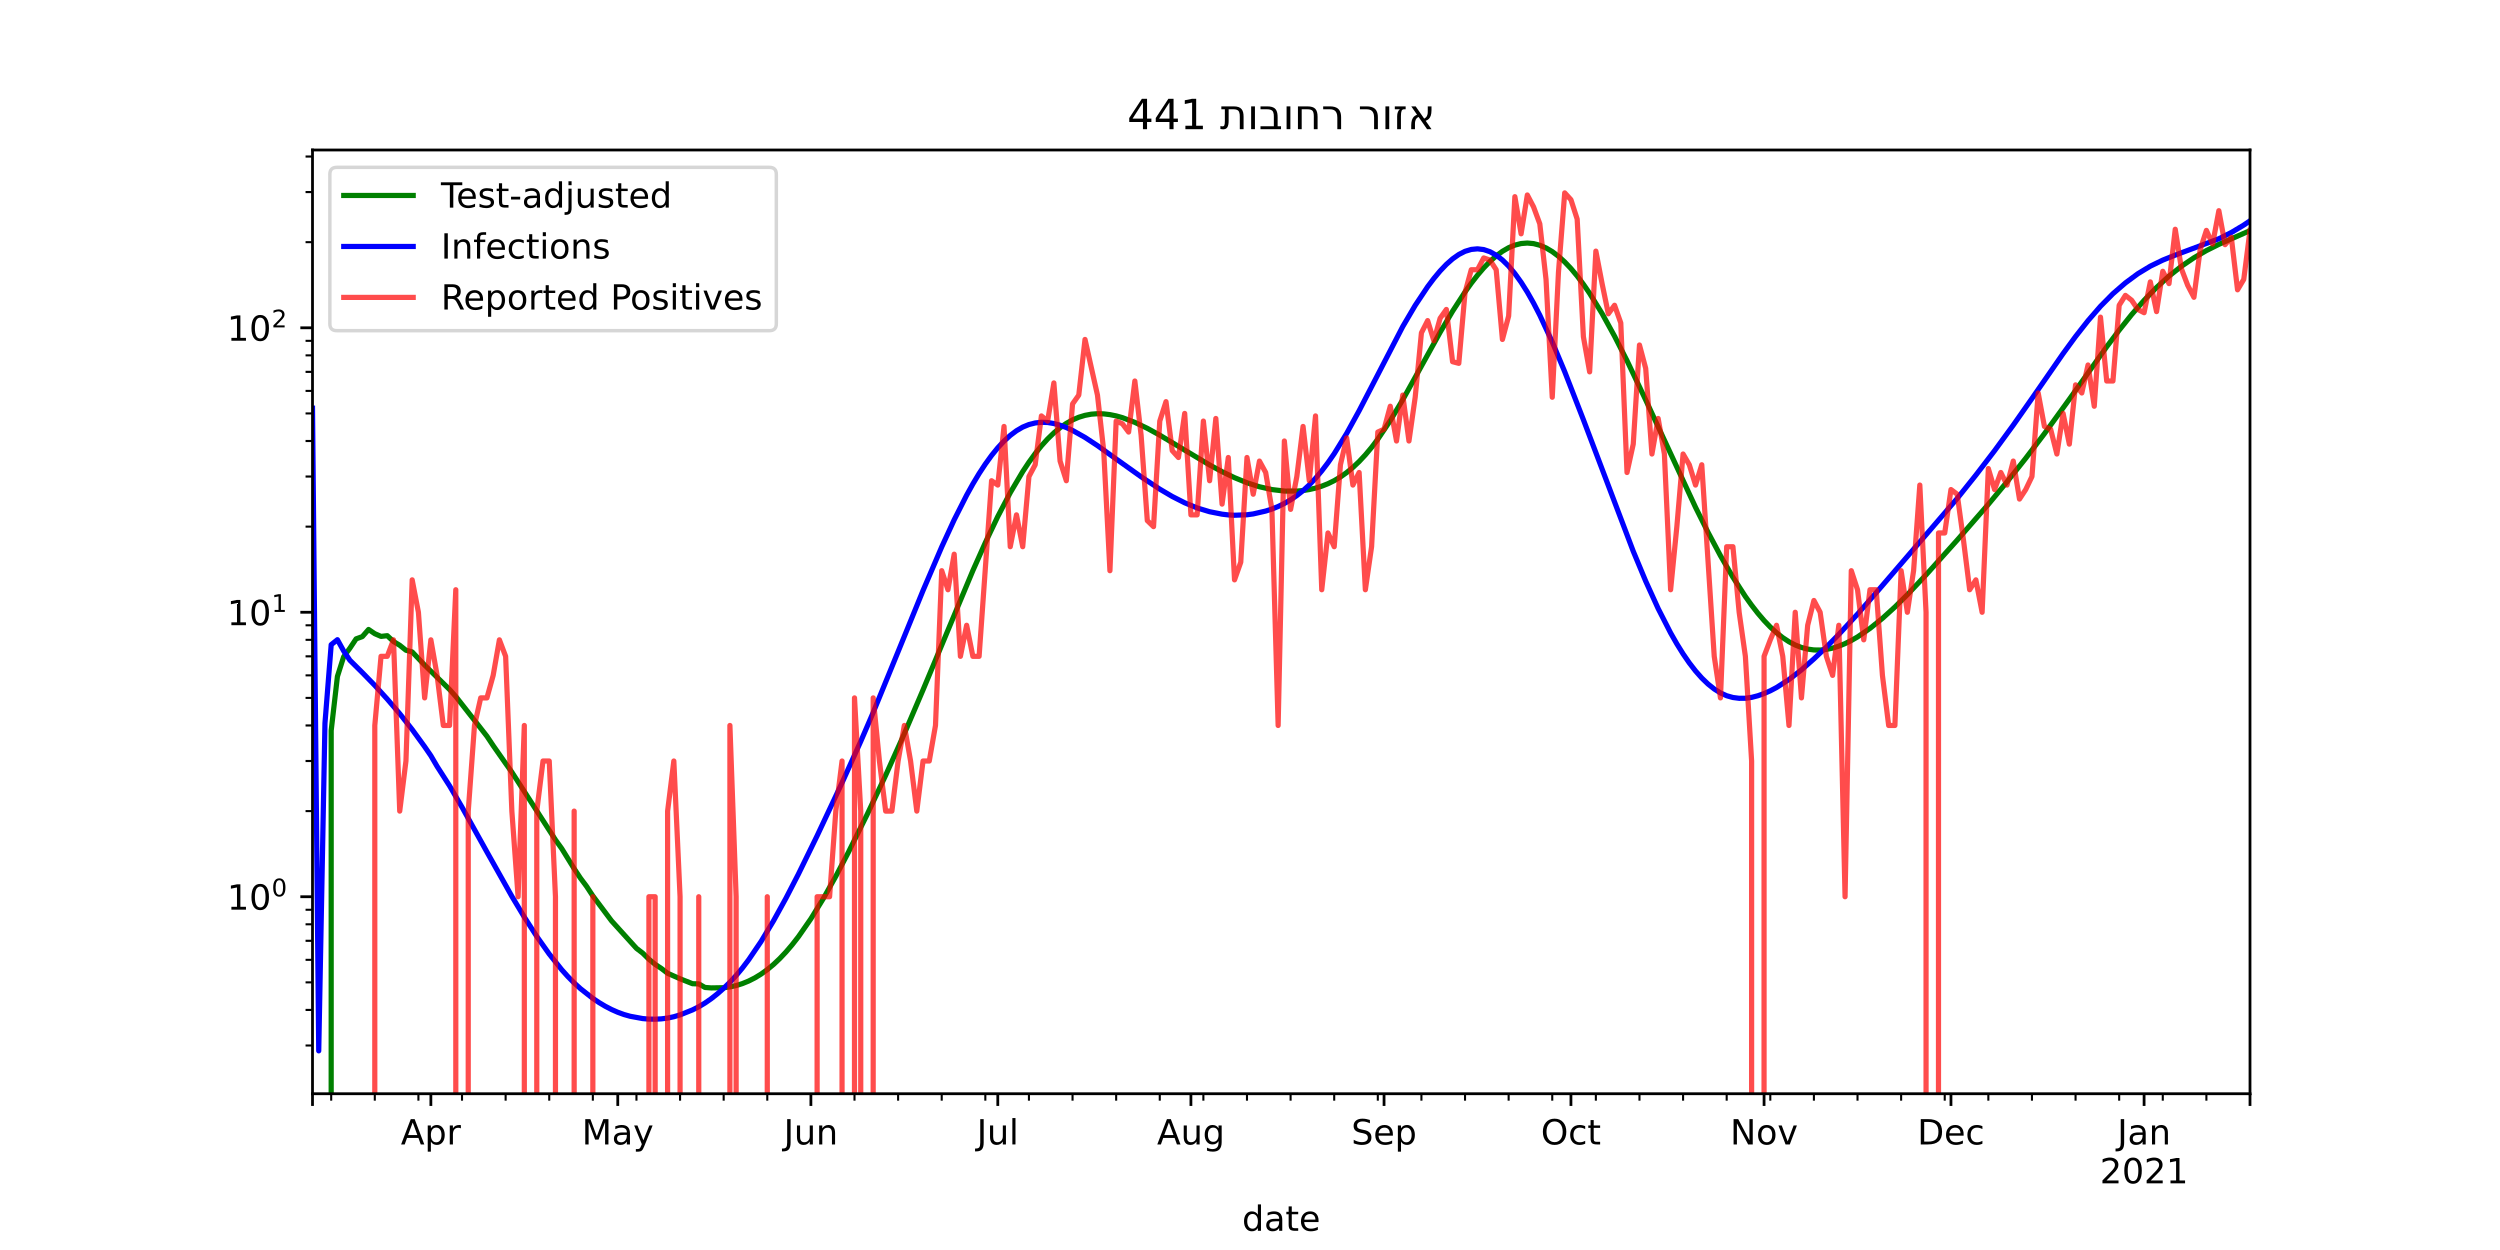 <?xml version="1.0" encoding="utf-8" standalone="no"?>
<!DOCTYPE svg PUBLIC "-//W3C//DTD SVG 1.1//EN"
  "http://www.w3.org/Graphics/SVG/1.1/DTD/svg11.dtd">
<!-- Created with matplotlib (https://matplotlib.org/) -->
<svg height="360pt" version="1.1" viewBox="0 0 720 360" width="720pt" xmlns="http://www.w3.org/2000/svg" xmlns:xlink="http://www.w3.org/1999/xlink">
 <defs>
  <style type="text/css">*{stroke-linecap:butt;stroke-linejoin:round;}</style>
 </defs>
 <g id="figure_1">
  <g id="patch_1">
   <path d="M 0 360 
L 720 360 
L 720 0 
L 0 0 
z
" style="fill:#ffffff;"/>
  </g>
  <g id="axes_1">
   <g id="patch_2">
    <path d="M 90 315 
L 648 315 
L 648 43.2 
L 90 43.2 
z
" style="fill:#ffffff;"/>
   </g>
   <g id="matplotlib.axis_1">
    <g id="xtick_1">
     <g id="line2d_1">
      <defs>
       <path d="M 0 0 
L 0 3.5 
" id="mbf4f8d86c7" style="stroke:#000000;stroke-width:0.8;"/>
      </defs>
      <g>
       <use style="stroke:#000000;stroke-width:0.8;" x="90" xlink:href="#mbf4f8d86c7" y="315"/>
      </g>
     </g>
    </g>
    <g id="xtick_2">
     <g id="line2d_2">
      <g>
       <use style="stroke:#000000;stroke-width:0.8;" x="124.09" xlink:href="#mbf4f8d86c7" y="315"/>
      </g>
     </g>
     <g id="text_1">
      <!-- Apr -->
      <g transform="translate(115.44 329.598)scale(0.1 -0.1)">
       <defs>
        <path d="M 34.188 63.188 
L 20.797 26.906 
L 47.609 26.906 
z
M 28.609 72.906 
L 39.797 72.906 
L 67.578 0 
L 57.328 0 
L 50.688 18.703 
L 17.828 18.703 
L 11.188 0 
L 0.781 0 
z
" id="DejaVuSans-65"/>
        <path d="M 18.109 8.203 
L 18.109 -20.797 
L 9.078 -20.797 
L 9.078 54.688 
L 18.109 54.688 
L 18.109 46.391 
Q 20.953 51.266 25.266 53.625 
Q 29.594 56 35.594 56 
Q 45.562 56 51.781 48.094 
Q 58.016 40.188 58.016 27.297 
Q 58.016 14.406 51.781 6.484 
Q 45.562 -1.422 35.594 -1.422 
Q 29.594 -1.422 25.266 0.953 
Q 20.953 3.328 18.109 8.203 
z
M 48.688 27.297 
Q 48.688 37.203 44.609 42.844 
Q 40.531 48.484 33.406 48.484 
Q 26.266 48.484 22.188 42.844 
Q 18.109 37.203 18.109 27.297 
Q 18.109 17.391 22.188 11.75 
Q 26.266 6.109 33.406 6.109 
Q 40.531 6.109 44.609 11.75 
Q 48.688 17.391 48.688 27.297 
z
" id="DejaVuSans-112"/>
        <path d="M 41.109 46.297 
Q 39.594 47.172 37.812 47.578 
Q 36.031 48 33.891 48 
Q 26.266 48 22.188 43.047 
Q 18.109 38.094 18.109 28.812 
L 18.109 0 
L 9.078 0 
L 9.078 54.688 
L 18.109 54.688 
L 18.109 46.188 
Q 20.953 51.172 25.484 53.578 
Q 30.031 56 36.531 56 
Q 37.453 56 38.578 55.875 
Q 39.703 55.766 41.062 55.516 
z
" id="DejaVuSans-114"/>
       </defs>
       <use xlink:href="#DejaVuSans-65"/>
       <use x="68.408" xlink:href="#DejaVuSans-112"/>
       <use x="131.885" xlink:href="#DejaVuSans-114"/>
      </g>
     </g>
    </g>
    <g id="xtick_3">
     <g id="line2d_3">
      <g>
       <use style="stroke:#000000;stroke-width:0.8;" x="177.916" xlink:href="#mbf4f8d86c7" y="315"/>
      </g>
     </g>
     <g id="text_2">
      <!-- May -->
      <g transform="translate(167.579 329.598)scale(0.1 -0.1)">
       <defs>
        <path d="M 9.812 72.906 
L 24.516 72.906 
L 43.109 23.297 
L 61.812 72.906 
L 76.516 72.906 
L 76.516 0 
L 66.891 0 
L 66.891 64.016 
L 48.094 14.016 
L 38.188 14.016 
L 19.391 64.016 
L 19.391 0 
L 9.812 0 
z
" id="DejaVuSans-77"/>
        <path d="M 34.281 27.484 
Q 23.391 27.484 19.188 25 
Q 14.984 22.516 14.984 16.5 
Q 14.984 11.719 18.141 8.906 
Q 21.297 6.109 26.703 6.109 
Q 34.188 6.109 38.703 11.406 
Q 43.219 16.703 43.219 25.484 
L 43.219 27.484 
z
M 52.203 31.203 
L 52.203 0 
L 43.219 0 
L 43.219 8.297 
Q 40.141 3.328 35.547 0.953 
Q 30.953 -1.422 24.312 -1.422 
Q 15.922 -1.422 10.953 3.297 
Q 6 8.016 6 15.922 
Q 6 25.141 12.172 29.828 
Q 18.359 34.516 30.609 34.516 
L 43.219 34.516 
L 43.219 35.406 
Q 43.219 41.609 39.141 45 
Q 35.062 48.391 27.688 48.391 
Q 23 48.391 18.547 47.266 
Q 14.109 46.141 10.016 43.891 
L 10.016 52.203 
Q 14.938 54.109 19.578 55.047 
Q 24.219 56 28.609 56 
Q 40.484 56 46.344 49.844 
Q 52.203 43.703 52.203 31.203 
z
" id="DejaVuSans-97"/>
        <path d="M 32.172 -5.078 
Q 28.375 -14.844 24.75 -17.812 
Q 21.141 -20.797 15.094 -20.797 
L 7.906 -20.797 
L 7.906 -13.281 
L 13.188 -13.281 
Q 16.891 -13.281 18.938 -11.516 
Q 21 -9.766 23.484 -3.219 
L 25.094 0.875 
L 2.984 54.688 
L 12.5 54.688 
L 29.594 11.922 
L 46.688 54.688 
L 56.203 54.688 
z
" id="DejaVuSans-121"/>
       </defs>
       <use xlink:href="#DejaVuSans-77"/>
       <use x="86.279" xlink:href="#DejaVuSans-97"/>
       <use x="147.559" xlink:href="#DejaVuSans-121"/>
      </g>
     </g>
    </g>
    <g id="xtick_4">
     <g id="line2d_4">
      <g>
       <use style="stroke:#000000;stroke-width:0.8;" x="233.537" xlink:href="#mbf4f8d86c7" y="315"/>
      </g>
     </g>
     <g id="text_3">
      <!-- Jun -->
      <g transform="translate(225.724 329.598)scale(0.1 -0.1)">
       <defs>
        <path d="M 9.812 72.906 
L 19.672 72.906 
L 19.672 5.078 
Q 19.672 -8.109 14.672 -14.062 
Q 9.672 -20.016 -1.422 -20.016 
L -5.172 -20.016 
L -5.172 -11.719 
L -2.094 -11.719 
Q 4.438 -11.719 7.125 -8.047 
Q 9.812 -4.391 9.812 5.078 
z
" id="DejaVuSans-74"/>
        <path d="M 8.5 21.578 
L 8.5 54.688 
L 17.484 54.688 
L 17.484 21.922 
Q 17.484 14.156 20.5 10.266 
Q 23.531 6.391 29.594 6.391 
Q 36.859 6.391 41.078 11.031 
Q 45.312 15.672 45.312 23.688 
L 45.312 54.688 
L 54.297 54.688 
L 54.297 0 
L 45.312 0 
L 45.312 8.406 
Q 42.047 3.422 37.719 1 
Q 33.406 -1.422 27.688 -1.422 
Q 18.266 -1.422 13.375 4.438 
Q 8.5 10.297 8.5 21.578 
z
M 31.109 56 
z
" id="DejaVuSans-117"/>
        <path d="M 54.891 33.016 
L 54.891 0 
L 45.906 0 
L 45.906 32.719 
Q 45.906 40.484 42.875 44.328 
Q 39.844 48.188 33.797 48.188 
Q 26.516 48.188 22.312 43.547 
Q 18.109 38.922 18.109 30.906 
L 18.109 0 
L 9.078 0 
L 9.078 54.688 
L 18.109 54.688 
L 18.109 46.188 
Q 21.344 51.125 25.703 53.562 
Q 30.078 56 35.797 56 
Q 45.219 56 50.047 50.172 
Q 54.891 44.344 54.891 33.016 
z
" id="DejaVuSans-110"/>
       </defs>
       <use xlink:href="#DejaVuSans-74"/>
       <use x="29.492" xlink:href="#DejaVuSans-117"/>
       <use x="92.871" xlink:href="#DejaVuSans-110"/>
      </g>
     </g>
    </g>
    <g id="xtick_5">
     <g id="line2d_5">
      <g>
       <use style="stroke:#000000;stroke-width:0.8;" x="287.363" xlink:href="#mbf4f8d86c7" y="315"/>
      </g>
     </g>
     <g id="text_4">
      <!-- Jul -->
      <g transform="translate(281.331 329.598)scale(0.1 -0.1)">
       <defs>
        <path d="M 9.422 75.984 
L 18.406 75.984 
L 18.406 0 
L 9.422 0 
z
" id="DejaVuSans-108"/>
       </defs>
       <use xlink:href="#DejaVuSans-74"/>
       <use x="29.492" xlink:href="#DejaVuSans-117"/>
       <use x="92.871" xlink:href="#DejaVuSans-108"/>
      </g>
     </g>
    </g>
    <g id="xtick_6">
     <g id="line2d_6">
      <g>
       <use style="stroke:#000000;stroke-width:0.8;" x="342.984" xlink:href="#mbf4f8d86c7" y="315"/>
      </g>
     </g>
     <g id="text_5">
      <!-- Aug -->
      <g transform="translate(333.221 329.598)scale(0.1 -0.1)">
       <defs>
        <path d="M 45.406 27.984 
Q 45.406 37.75 41.375 43.109 
Q 37.359 48.484 30.078 48.484 
Q 22.859 48.484 18.828 43.109 
Q 14.797 37.75 14.797 27.984 
Q 14.797 18.266 18.828 12.891 
Q 22.859 7.516 30.078 7.516 
Q 37.359 7.516 41.375 12.891 
Q 45.406 18.266 45.406 27.984 
z
M 54.391 6.781 
Q 54.391 -7.172 48.188 -13.984 
Q 42 -20.797 29.203 -20.797 
Q 24.469 -20.797 20.266 -20.094 
Q 16.062 -19.391 12.109 -17.922 
L 12.109 -9.188 
Q 16.062 -11.328 19.922 -12.344 
Q 23.781 -13.375 27.781 -13.375 
Q 36.625 -13.375 41.016 -8.766 
Q 45.406 -4.156 45.406 5.172 
L 45.406 9.625 
Q 42.625 4.781 38.281 2.391 
Q 33.938 0 27.875 0 
Q 17.828 0 11.672 7.656 
Q 5.516 15.328 5.516 27.984 
Q 5.516 40.672 11.672 48.328 
Q 17.828 56 27.875 56 
Q 33.938 56 38.281 53.609 
Q 42.625 51.219 45.406 46.391 
L 45.406 54.688 
L 54.391 54.688 
z
" id="DejaVuSans-103"/>
       </defs>
       <use xlink:href="#DejaVuSans-65"/>
       <use x="68.408" xlink:href="#DejaVuSans-117"/>
       <use x="131.787" xlink:href="#DejaVuSans-103"/>
      </g>
     </g>
    </g>
    <g id="xtick_7">
     <g id="line2d_7">
      <g>
       <use style="stroke:#000000;stroke-width:0.8;" x="398.605" xlink:href="#mbf4f8d86c7" y="315"/>
      </g>
     </g>
     <g id="text_6">
      <!-- Sep -->
      <g transform="translate(389.18 329.598)scale(0.1 -0.1)">
       <defs>
        <path d="M 53.516 70.516 
L 53.516 60.891 
Q 47.906 63.578 42.922 64.891 
Q 37.938 66.219 33.297 66.219 
Q 25.25 66.219 20.875 63.094 
Q 16.5 59.969 16.5 54.203 
Q 16.5 49.359 19.406 46.891 
Q 22.312 44.438 30.422 42.922 
L 36.375 41.703 
Q 47.406 39.594 52.656 34.297 
Q 57.906 29 57.906 20.125 
Q 57.906 9.516 50.797 4.047 
Q 43.703 -1.422 29.984 -1.422 
Q 24.812 -1.422 18.969 -0.25 
Q 13.141 0.922 6.891 3.219 
L 6.891 13.375 
Q 12.891 10.016 18.656 8.297 
Q 24.422 6.594 29.984 6.594 
Q 38.422 6.594 43.016 9.906 
Q 47.609 13.234 47.609 19.391 
Q 47.609 24.75 44.312 27.781 
Q 41.016 30.812 33.5 32.328 
L 27.484 33.5 
Q 16.453 35.688 11.516 40.375 
Q 6.594 45.062 6.594 53.422 
Q 6.594 63.094 13.406 68.656 
Q 20.219 74.219 32.172 74.219 
Q 37.312 74.219 42.625 73.281 
Q 47.953 72.359 53.516 70.516 
z
" id="DejaVuSans-83"/>
        <path d="M 56.203 29.594 
L 56.203 25.203 
L 14.891 25.203 
Q 15.484 15.922 20.484 11.062 
Q 25.484 6.203 34.422 6.203 
Q 39.594 6.203 44.453 7.469 
Q 49.312 8.734 54.109 11.281 
L 54.109 2.781 
Q 49.266 0.734 44.188 -0.344 
Q 39.109 -1.422 33.891 -1.422 
Q 20.797 -1.422 13.156 6.188 
Q 5.516 13.812 5.516 26.812 
Q 5.516 40.234 12.766 48.109 
Q 20.016 56 32.328 56 
Q 43.359 56 49.781 48.891 
Q 56.203 41.797 56.203 29.594 
z
M 47.219 32.234 
Q 47.125 39.594 43.094 43.984 
Q 39.062 48.391 32.422 48.391 
Q 24.906 48.391 20.391 44.141 
Q 15.875 39.891 15.188 32.172 
z
" id="DejaVuSans-101"/>
       </defs>
       <use xlink:href="#DejaVuSans-83"/>
       <use x="63.477" xlink:href="#DejaVuSans-101"/>
       <use x="125" xlink:href="#DejaVuSans-112"/>
      </g>
     </g>
    </g>
    <g id="xtick_8">
     <g id="line2d_8">
      <g>
       <use style="stroke:#000000;stroke-width:0.8;" x="452.431" xlink:href="#mbf4f8d86c7" y="315"/>
      </g>
     </g>
     <g id="text_7">
      <!-- Oct -->
      <g transform="translate(443.786 329.598)scale(0.1 -0.1)">
       <defs>
        <path d="M 39.406 66.219 
Q 28.656 66.219 22.328 58.203 
Q 16.016 50.203 16.016 36.375 
Q 16.016 22.609 22.328 14.594 
Q 28.656 6.594 39.406 6.594 
Q 50.141 6.594 56.422 14.594 
Q 62.703 22.609 62.703 36.375 
Q 62.703 50.203 56.422 58.203 
Q 50.141 66.219 39.406 66.219 
z
M 39.406 74.219 
Q 54.734 74.219 63.906 63.938 
Q 73.094 53.656 73.094 36.375 
Q 73.094 19.141 63.906 8.859 
Q 54.734 -1.422 39.406 -1.422 
Q 24.031 -1.422 14.812 8.828 
Q 5.609 19.094 5.609 36.375 
Q 5.609 53.656 14.812 63.938 
Q 24.031 74.219 39.406 74.219 
z
" id="DejaVuSans-79"/>
        <path d="M 48.781 52.594 
L 48.781 44.188 
Q 44.969 46.297 41.141 47.344 
Q 37.312 48.391 33.406 48.391 
Q 24.656 48.391 19.812 42.844 
Q 14.984 37.312 14.984 27.297 
Q 14.984 17.281 19.812 11.734 
Q 24.656 6.203 33.406 6.203 
Q 37.312 6.203 41.141 7.25 
Q 44.969 8.297 48.781 10.406 
L 48.781 2.094 
Q 45.016 0.344 40.984 -0.531 
Q 36.969 -1.422 32.422 -1.422 
Q 20.062 -1.422 12.781 6.344 
Q 5.516 14.109 5.516 27.297 
Q 5.516 40.672 12.859 48.328 
Q 20.219 56 33.016 56 
Q 37.156 56 41.109 55.141 
Q 45.062 54.297 48.781 52.594 
z
" id="DejaVuSans-99"/>
        <path d="M 18.312 70.219 
L 18.312 54.688 
L 36.812 54.688 
L 36.812 47.703 
L 18.312 47.703 
L 18.312 18.016 
Q 18.312 11.328 20.141 9.422 
Q 21.969 7.516 27.594 7.516 
L 36.812 7.516 
L 36.812 0 
L 27.594 0 
Q 17.188 0 13.234 3.875 
Q 9.281 7.766 9.281 18.016 
L 9.281 47.703 
L 2.688 47.703 
L 2.688 54.688 
L 9.281 54.688 
L 9.281 70.219 
z
" id="DejaVuSans-116"/>
       </defs>
       <use xlink:href="#DejaVuSans-79"/>
       <use x="78.711" xlink:href="#DejaVuSans-99"/>
       <use x="133.691" xlink:href="#DejaVuSans-116"/>
      </g>
     </g>
    </g>
    <g id="xtick_9">
     <g id="line2d_9">
      <g>
       <use style="stroke:#000000;stroke-width:0.8;" x="508.051" xlink:href="#mbf4f8d86c7" y="315"/>
      </g>
     </g>
     <g id="text_8">
      <!-- Nov -->
      <g transform="translate(498.292 329.598)scale(0.1 -0.1)">
       <defs>
        <path d="M 9.812 72.906 
L 23.094 72.906 
L 55.422 11.922 
L 55.422 72.906 
L 64.984 72.906 
L 64.984 0 
L 51.703 0 
L 19.391 60.984 
L 19.391 0 
L 9.812 0 
z
" id="DejaVuSans-78"/>
        <path d="M 30.609 48.391 
Q 23.391 48.391 19.188 42.75 
Q 14.984 37.109 14.984 27.297 
Q 14.984 17.484 19.156 11.844 
Q 23.344 6.203 30.609 6.203 
Q 37.797 6.203 41.984 11.859 
Q 46.188 17.531 46.188 27.297 
Q 46.188 37.016 41.984 42.703 
Q 37.797 48.391 30.609 48.391 
z
M 30.609 56 
Q 42.328 56 49.016 48.375 
Q 55.719 40.766 55.719 27.297 
Q 55.719 13.875 49.016 6.219 
Q 42.328 -1.422 30.609 -1.422 
Q 18.844 -1.422 12.172 6.219 
Q 5.516 13.875 5.516 27.297 
Q 5.516 40.766 12.172 48.375 
Q 18.844 56 30.609 56 
z
" id="DejaVuSans-111"/>
        <path d="M 2.984 54.688 
L 12.5 54.688 
L 29.594 8.797 
L 46.688 54.688 
L 56.203 54.688 
L 35.688 0 
L 23.484 0 
z
" id="DejaVuSans-118"/>
       </defs>
       <use xlink:href="#DejaVuSans-78"/>
       <use x="74.805" xlink:href="#DejaVuSans-111"/>
       <use x="135.986" xlink:href="#DejaVuSans-118"/>
      </g>
     </g>
    </g>
    <g id="xtick_10">
     <g id="line2d_10">
      <g>
       <use style="stroke:#000000;stroke-width:0.8;" x="561.878" xlink:href="#mbf4f8d86c7" y="315"/>
      </g>
     </g>
     <g id="text_9">
      <!-- Dec -->
      <g transform="translate(552.202 329.598)scale(0.1 -0.1)">
       <defs>
        <path d="M 19.672 64.797 
L 19.672 8.109 
L 31.594 8.109 
Q 46.688 8.109 53.688 14.938 
Q 60.688 21.781 60.688 36.531 
Q 60.688 51.172 53.688 57.984 
Q 46.688 64.797 31.594 64.797 
z
M 9.812 72.906 
L 30.078 72.906 
Q 51.266 72.906 61.172 64.094 
Q 71.094 55.281 71.094 36.531 
Q 71.094 17.672 61.125 8.828 
Q 51.172 0 30.078 0 
L 9.812 0 
z
" id="DejaVuSans-68"/>
       </defs>
       <use xlink:href="#DejaVuSans-68"/>
       <use x="77.002" xlink:href="#DejaVuSans-101"/>
       <use x="138.525" xlink:href="#DejaVuSans-99"/>
      </g>
     </g>
    </g>
    <g id="xtick_11">
     <g id="line2d_11">
      <g>
       <use style="stroke:#000000;stroke-width:0.8;" x="617.498" xlink:href="#mbf4f8d86c7" y="315"/>
      </g>
     </g>
     <g id="text_10">
      <!-- Jan -->
      <g transform="translate(609.791 329.598)scale(0.1 -0.1)">
       <use xlink:href="#DejaVuSans-74"/>
       <use x="29.492" xlink:href="#DejaVuSans-97"/>
       <use x="90.771" xlink:href="#DejaVuSans-110"/>
      </g>
      <!-- 2021 -->
      <g transform="translate(604.773 340.796)scale(0.1 -0.1)">
       <defs>
        <path d="M 19.188 8.297 
L 53.609 8.297 
L 53.609 0 
L 7.328 0 
L 7.328 8.297 
Q 12.938 14.109 22.625 23.891 
Q 32.328 33.688 34.812 36.531 
Q 39.547 41.844 41.422 45.531 
Q 43.312 49.219 43.312 52.781 
Q 43.312 58.594 39.234 62.25 
Q 35.156 65.922 28.609 65.922 
Q 23.969 65.922 18.812 64.312 
Q 13.672 62.703 7.812 59.422 
L 7.812 69.391 
Q 13.766 71.781 18.938 73 
Q 24.125 74.219 28.422 74.219 
Q 39.75 74.219 46.484 68.547 
Q 53.219 62.891 53.219 53.422 
Q 53.219 48.922 51.531 44.891 
Q 49.859 40.875 45.406 35.406 
Q 44.188 33.984 37.641 27.219 
Q 31.109 20.453 19.188 8.297 
z
" id="DejaVuSans-50"/>
        <path d="M 31.781 66.406 
Q 24.172 66.406 20.328 58.906 
Q 16.5 51.422 16.5 36.375 
Q 16.5 21.391 20.328 13.891 
Q 24.172 6.391 31.781 6.391 
Q 39.453 6.391 43.281 13.891 
Q 47.125 21.391 47.125 36.375 
Q 47.125 51.422 43.281 58.906 
Q 39.453 66.406 31.781 66.406 
z
M 31.781 74.219 
Q 44.047 74.219 50.516 64.516 
Q 56.984 54.828 56.984 36.375 
Q 56.984 17.969 50.516 8.266 
Q 44.047 -1.422 31.781 -1.422 
Q 19.531 -1.422 13.062 8.266 
Q 6.594 17.969 6.594 36.375 
Q 6.594 54.828 13.062 64.516 
Q 19.531 74.219 31.781 74.219 
z
" id="DejaVuSans-48"/>
        <path d="M 12.406 8.297 
L 28.516 8.297 
L 28.516 63.922 
L 10.984 60.406 
L 10.984 69.391 
L 28.422 72.906 
L 38.281 72.906 
L 38.281 8.297 
L 54.391 8.297 
L 54.391 0 
L 12.406 0 
z
" id="DejaVuSans-49"/>
       </defs>
       <use xlink:href="#DejaVuSans-50"/>
       <use x="63.623" xlink:href="#DejaVuSans-48"/>
       <use x="127.246" xlink:href="#DejaVuSans-50"/>
       <use x="190.869" xlink:href="#DejaVuSans-49"/>
      </g>
     </g>
    </g>
    <g id="xtick_12">
     <g id="line2d_12">
      <g>
       <use style="stroke:#000000;stroke-width:0.8;" x="648" xlink:href="#mbf4f8d86c7" y="315"/>
      </g>
     </g>
    </g>
    <g id="xtick_13">
     <g id="line2d_13">
      <defs>
       <path d="M 0 0 
L 0 2 
" id="mf99d6fef2b" style="stroke:#000000;stroke-width:0.6;"/>
      </defs>
      <g>
       <use style="stroke:#000000;stroke-width:0.6;" x="95.383" xlink:href="#mf99d6fef2b" y="315"/>
      </g>
     </g>
    </g>
    <g id="xtick_14">
     <g id="line2d_14">
      <g>
       <use style="stroke:#000000;stroke-width:0.6;" x="107.942" xlink:href="#mf99d6fef2b" y="315"/>
      </g>
     </g>
    </g>
    <g id="xtick_15">
     <g id="line2d_15">
      <g>
       <use style="stroke:#000000;stroke-width:0.6;" x="120.502" xlink:href="#mf99d6fef2b" y="315"/>
      </g>
     </g>
    </g>
    <g id="xtick_16">
     <g id="line2d_16">
      <g>
       <use style="stroke:#000000;stroke-width:0.6;" x="133.061" xlink:href="#mf99d6fef2b" y="315"/>
      </g>
     </g>
    </g>
    <g id="xtick_17">
     <g id="line2d_17">
      <g>
       <use style="stroke:#000000;stroke-width:0.6;" x="145.621" xlink:href="#mf99d6fef2b" y="315"/>
      </g>
     </g>
    </g>
    <g id="xtick_18">
     <g id="line2d_18">
      <g>
       <use style="stroke:#000000;stroke-width:0.6;" x="158.18" xlink:href="#mf99d6fef2b" y="315"/>
      </g>
     </g>
    </g>
    <g id="xtick_19">
     <g id="line2d_19">
      <g>
       <use style="stroke:#000000;stroke-width:0.6;" x="170.74" xlink:href="#mf99d6fef2b" y="315"/>
      </g>
     </g>
    </g>
    <g id="xtick_20">
     <g id="line2d_20">
      <g>
       <use style="stroke:#000000;stroke-width:0.6;" x="183.299" xlink:href="#mf99d6fef2b" y="315"/>
      </g>
     </g>
    </g>
    <g id="xtick_21">
     <g id="line2d_21">
      <g>
       <use style="stroke:#000000;stroke-width:0.6;" x="195.859" xlink:href="#mf99d6fef2b" y="315"/>
      </g>
     </g>
    </g>
    <g id="xtick_22">
     <g id="line2d_22">
      <g>
       <use style="stroke:#000000;stroke-width:0.6;" x="208.418" xlink:href="#mf99d6fef2b" y="315"/>
      </g>
     </g>
    </g>
    <g id="xtick_23">
     <g id="line2d_23">
      <g>
       <use style="stroke:#000000;stroke-width:0.6;" x="220.977" xlink:href="#mf99d6fef2b" y="315"/>
      </g>
     </g>
    </g>
    <g id="xtick_24">
     <g id="line2d_24">
      <g>
       <use style="stroke:#000000;stroke-width:0.6;" x="246.096" xlink:href="#mf99d6fef2b" y="315"/>
      </g>
     </g>
    </g>
    <g id="xtick_25">
     <g id="line2d_25">
      <g>
       <use style="stroke:#000000;stroke-width:0.6;" x="258.656" xlink:href="#mf99d6fef2b" y="315"/>
      </g>
     </g>
    </g>
    <g id="xtick_26">
     <g id="line2d_26">
      <g>
       <use style="stroke:#000000;stroke-width:0.6;" x="271.215" xlink:href="#mf99d6fef2b" y="315"/>
      </g>
     </g>
    </g>
    <g id="xtick_27">
     <g id="line2d_27">
      <g>
       <use style="stroke:#000000;stroke-width:0.6;" x="283.775" xlink:href="#mf99d6fef2b" y="315"/>
      </g>
     </g>
    </g>
    <g id="xtick_28">
     <g id="line2d_28">
      <g>
       <use style="stroke:#000000;stroke-width:0.6;" x="296.334" xlink:href="#mf99d6fef2b" y="315"/>
      </g>
     </g>
    </g>
    <g id="xtick_29">
     <g id="line2d_29">
      <g>
       <use style="stroke:#000000;stroke-width:0.6;" x="308.894" xlink:href="#mf99d6fef2b" y="315"/>
      </g>
     </g>
    </g>
    <g id="xtick_30">
     <g id="line2d_30">
      <g>
       <use style="stroke:#000000;stroke-width:0.6;" x="321.453" xlink:href="#mf99d6fef2b" y="315"/>
      </g>
     </g>
    </g>
    <g id="xtick_31">
     <g id="line2d_31">
      <g>
       <use style="stroke:#000000;stroke-width:0.6;" x="334.013" xlink:href="#mf99d6fef2b" y="315"/>
      </g>
     </g>
    </g>
    <g id="xtick_32">
     <g id="line2d_32">
      <g>
       <use style="stroke:#000000;stroke-width:0.6;" x="346.572" xlink:href="#mf99d6fef2b" y="315"/>
      </g>
     </g>
    </g>
    <g id="xtick_33">
     <g id="line2d_33">
      <g>
       <use style="stroke:#000000;stroke-width:0.6;" x="359.132" xlink:href="#mf99d6fef2b" y="315"/>
      </g>
     </g>
    </g>
    <g id="xtick_34">
     <g id="line2d_34">
      <g>
       <use style="stroke:#000000;stroke-width:0.6;" x="371.691" xlink:href="#mf99d6fef2b" y="315"/>
      </g>
     </g>
    </g>
    <g id="xtick_35">
     <g id="line2d_35">
      <g>
       <use style="stroke:#000000;stroke-width:0.6;" x="384.251" xlink:href="#mf99d6fef2b" y="315"/>
      </g>
     </g>
    </g>
    <g id="xtick_36">
     <g id="line2d_36">
      <g>
       <use style="stroke:#000000;stroke-width:0.6;" x="396.81" xlink:href="#mf99d6fef2b" y="315"/>
      </g>
     </g>
    </g>
    <g id="xtick_37">
     <g id="line2d_37">
      <g>
       <use style="stroke:#000000;stroke-width:0.6;" x="409.37" xlink:href="#mf99d6fef2b" y="315"/>
      </g>
     </g>
    </g>
    <g id="xtick_38">
     <g id="line2d_38">
      <g>
       <use style="stroke:#000000;stroke-width:0.6;" x="421.929" xlink:href="#mf99d6fef2b" y="315"/>
      </g>
     </g>
    </g>
    <g id="xtick_39">
     <g id="line2d_39">
      <g>
       <use style="stroke:#000000;stroke-width:0.6;" x="434.489" xlink:href="#mf99d6fef2b" y="315"/>
      </g>
     </g>
    </g>
    <g id="xtick_40">
     <g id="line2d_40">
      <g>
       <use style="stroke:#000000;stroke-width:0.6;" x="447.048" xlink:href="#mf99d6fef2b" y="315"/>
      </g>
     </g>
    </g>
    <g id="xtick_41">
     <g id="line2d_41">
      <g>
       <use style="stroke:#000000;stroke-width:0.6;" x="459.608" xlink:href="#mf99d6fef2b" y="315"/>
      </g>
     </g>
    </g>
    <g id="xtick_42">
     <g id="line2d_42">
      <g>
       <use style="stroke:#000000;stroke-width:0.6;" x="472.167" xlink:href="#mf99d6fef2b" y="315"/>
      </g>
     </g>
    </g>
    <g id="xtick_43">
     <g id="line2d_43">
      <g>
       <use style="stroke:#000000;stroke-width:0.6;" x="484.727" xlink:href="#mf99d6fef2b" y="315"/>
      </g>
     </g>
    </g>
    <g id="xtick_44">
     <g id="line2d_44">
      <g>
       <use style="stroke:#000000;stroke-width:0.6;" x="497.286" xlink:href="#mf99d6fef2b" y="315"/>
      </g>
     </g>
    </g>
    <g id="xtick_45">
     <g id="line2d_45">
      <g>
       <use style="stroke:#000000;stroke-width:0.6;" x="509.846" xlink:href="#mf99d6fef2b" y="315"/>
      </g>
     </g>
    </g>
    <g id="xtick_46">
     <g id="line2d_46">
      <g>
       <use style="stroke:#000000;stroke-width:0.6;" x="522.405" xlink:href="#mf99d6fef2b" y="315"/>
      </g>
     </g>
    </g>
    <g id="xtick_47">
     <g id="line2d_47">
      <g>
       <use style="stroke:#000000;stroke-width:0.6;" x="534.965" xlink:href="#mf99d6fef2b" y="315"/>
      </g>
     </g>
    </g>
    <g id="xtick_48">
     <g id="line2d_48">
      <g>
       <use style="stroke:#000000;stroke-width:0.6;" x="547.524" xlink:href="#mf99d6fef2b" y="315"/>
      </g>
     </g>
    </g>
    <g id="xtick_49">
     <g id="line2d_49">
      <g>
       <use style="stroke:#000000;stroke-width:0.6;" x="560.084" xlink:href="#mf99d6fef2b" y="315"/>
      </g>
     </g>
    </g>
    <g id="xtick_50">
     <g id="line2d_50">
      <g>
       <use style="stroke:#000000;stroke-width:0.6;" x="572.643" xlink:href="#mf99d6fef2b" y="315"/>
      </g>
     </g>
    </g>
    <g id="xtick_51">
     <g id="line2d_51">
      <g>
       <use style="stroke:#000000;stroke-width:0.6;" x="585.203" xlink:href="#mf99d6fef2b" y="315"/>
      </g>
     </g>
    </g>
    <g id="xtick_52">
     <g id="line2d_52">
      <g>
       <use style="stroke:#000000;stroke-width:0.6;" x="597.762" xlink:href="#mf99d6fef2b" y="315"/>
      </g>
     </g>
    </g>
    <g id="xtick_53">
     <g id="line2d_53">
      <g>
       <use style="stroke:#000000;stroke-width:0.6;" x="610.322" xlink:href="#mf99d6fef2b" y="315"/>
      </g>
     </g>
    </g>
    <g id="xtick_54">
     <g id="line2d_54">
      <g>
       <use style="stroke:#000000;stroke-width:0.6;" x="622.881" xlink:href="#mf99d6fef2b" y="315"/>
      </g>
     </g>
    </g>
    <g id="xtick_55">
     <g id="line2d_55">
      <g>
       <use style="stroke:#000000;stroke-width:0.6;" x="635.441" xlink:href="#mf99d6fef2b" y="315"/>
      </g>
     </g>
    </g>
    <g id="text_11">
     <!-- date -->
     <g transform="translate(357.725 354.474)scale(0.1 -0.1)">
      <defs>
       <path d="M 45.406 46.391 
L 45.406 75.984 
L 54.391 75.984 
L 54.391 0 
L 45.406 0 
L 45.406 8.203 
Q 42.578 3.328 38.25 0.953 
Q 33.938 -1.422 27.875 -1.422 
Q 17.969 -1.422 11.734 6.484 
Q 5.516 14.406 5.516 27.297 
Q 5.516 40.188 11.734 48.094 
Q 17.969 56 27.875 56 
Q 33.938 56 38.25 53.625 
Q 42.578 51.266 45.406 46.391 
z
M 14.797 27.297 
Q 14.797 17.391 18.875 11.75 
Q 22.953 6.109 30.078 6.109 
Q 37.203 6.109 41.297 11.75 
Q 45.406 17.391 45.406 27.297 
Q 45.406 37.203 41.297 42.844 
Q 37.203 48.484 30.078 48.484 
Q 22.953 48.484 18.875 42.844 
Q 14.797 37.203 14.797 27.297 
z
" id="DejaVuSans-100"/>
      </defs>
      <use xlink:href="#DejaVuSans-100"/>
      <use x="63.477" xlink:href="#DejaVuSans-97"/>
      <use x="124.756" xlink:href="#DejaVuSans-116"/>
      <use x="163.965" xlink:href="#DejaVuSans-101"/>
     </g>
    </g>
   </g>
   <g id="matplotlib.axis_2">
    <g id="ytick_1">
     <g id="line2d_56">
      <defs>
       <path d="M 0 0 
L -3.5 0 
" id="mc5ceec5592" style="stroke:#000000;stroke-width:0.8;"/>
      </defs>
      <g>
       <use style="stroke:#000000;stroke-width:0.8;" x="90" xlink:href="#mc5ceec5592" y="258.259"/>
      </g>
     </g>
     <g id="text_12">
      <!-- $\mathdefault{10^{0}}$ -->
      <g transform="translate(65.4 262.058)scale(0.1 -0.1)">
       <use transform="translate(0 0.766)" xlink:href="#DejaVuSans-49"/>
       <use transform="translate(63.623 0.766)" xlink:href="#DejaVuSans-48"/>
       <use transform="translate(128.203 39.047)scale(0.7)" xlink:href="#DejaVuSans-48"/>
      </g>
     </g>
    </g>
    <g id="ytick_2">
     <g id="line2d_57">
      <g>
       <use style="stroke:#000000;stroke-width:0.8;" x="90" xlink:href="#mc5ceec5592" y="176.332"/>
      </g>
     </g>
     <g id="text_13">
      <!-- $\mathdefault{10^{1}}$ -->
      <g transform="translate(65.4 180.132)scale(0.1 -0.1)">
       <use transform="translate(0 0.684)" xlink:href="#DejaVuSans-49"/>
       <use transform="translate(63.623 0.684)" xlink:href="#DejaVuSans-48"/>
       <use transform="translate(128.203 38.966)scale(0.7)" xlink:href="#DejaVuSans-49"/>
      </g>
     </g>
    </g>
    <g id="ytick_3">
     <g id="line2d_58">
      <g>
       <use style="stroke:#000000;stroke-width:0.8;" x="90" xlink:href="#mc5ceec5592" y="94.406"/>
      </g>
     </g>
     <g id="text_14">
      <!-- $\mathdefault{10^{2}}$ -->
      <g transform="translate(65.4 98.205)scale(0.1 -0.1)">
       <use transform="translate(0 0.766)" xlink:href="#DejaVuSans-49"/>
       <use transform="translate(63.623 0.766)" xlink:href="#DejaVuSans-48"/>
       <use transform="translate(128.203 39.047)scale(0.7)" xlink:href="#DejaVuSans-50"/>
      </g>
     </g>
    </g>
    <g id="ytick_4">
     <g id="line2d_59">
      <defs>
       <path d="M 0 0 
L -2 0 
" id="m228dc7691f" style="stroke:#000000;stroke-width:0.6;"/>
      </defs>
      <g>
       <use style="stroke:#000000;stroke-width:0.6;" x="90" xlink:href="#m228dc7691f" y="301.097"/>
      </g>
     </g>
    </g>
    <g id="ytick_5">
     <g id="line2d_60">
      <g>
       <use style="stroke:#000000;stroke-width:0.6;" x="90" xlink:href="#m228dc7691f" y="290.861"/>
      </g>
     </g>
    </g>
    <g id="ytick_6">
     <g id="line2d_61">
      <g>
       <use style="stroke:#000000;stroke-width:0.6;" x="90" xlink:href="#m228dc7691f" y="282.922"/>
      </g>
     </g>
    </g>
    <g id="ytick_7">
     <g id="line2d_62">
      <g>
       <use style="stroke:#000000;stroke-width:0.6;" x="90" xlink:href="#m228dc7691f" y="276.434"/>
      </g>
     </g>
    </g>
    <g id="ytick_8">
     <g id="line2d_63">
      <g>
       <use style="stroke:#000000;stroke-width:0.6;" x="90" xlink:href="#m228dc7691f" y="270.95"/>
      </g>
     </g>
    </g>
    <g id="ytick_9">
     <g id="line2d_64">
      <g>
       <use style="stroke:#000000;stroke-width:0.6;" x="90" xlink:href="#m228dc7691f" y="266.199"/>
      </g>
     </g>
    </g>
    <g id="ytick_10">
     <g id="line2d_65">
      <g>
       <use style="stroke:#000000;stroke-width:0.6;" x="90" xlink:href="#m228dc7691f" y="262.008"/>
      </g>
     </g>
    </g>
    <g id="ytick_11">
     <g id="line2d_66">
      <g>
       <use style="stroke:#000000;stroke-width:0.6;" x="90" xlink:href="#m228dc7691f" y="233.597"/>
      </g>
     </g>
    </g>
    <g id="ytick_12">
     <g id="line2d_67">
      <g>
       <use style="stroke:#000000;stroke-width:0.6;" x="90" xlink:href="#m228dc7691f" y="219.17"/>
      </g>
     </g>
    </g>
    <g id="ytick_13">
     <g id="line2d_68">
      <g>
       <use style="stroke:#000000;stroke-width:0.6;" x="90" xlink:href="#m228dc7691f" y="208.934"/>
      </g>
     </g>
    </g>
    <g id="ytick_14">
     <g id="line2d_69">
      <g>
       <use style="stroke:#000000;stroke-width:0.6;" x="90" xlink:href="#m228dc7691f" y="200.995"/>
      </g>
     </g>
    </g>
    <g id="ytick_15">
     <g id="line2d_70">
      <g>
       <use style="stroke:#000000;stroke-width:0.6;" x="90" xlink:href="#m228dc7691f" y="194.508"/>
      </g>
     </g>
    </g>
    <g id="ytick_16">
     <g id="line2d_71">
      <g>
       <use style="stroke:#000000;stroke-width:0.6;" x="90" xlink:href="#m228dc7691f" y="189.023"/>
      </g>
     </g>
    </g>
    <g id="ytick_17">
     <g id="line2d_72">
      <g>
       <use style="stroke:#000000;stroke-width:0.6;" x="90" xlink:href="#m228dc7691f" y="184.272"/>
      </g>
     </g>
    </g>
    <g id="ytick_18">
     <g id="line2d_73">
      <g>
       <use style="stroke:#000000;stroke-width:0.6;" x="90" xlink:href="#m228dc7691f" y="180.081"/>
      </g>
     </g>
    </g>
    <g id="ytick_19">
     <g id="line2d_74">
      <g>
       <use style="stroke:#000000;stroke-width:0.6;" x="90" xlink:href="#m228dc7691f" y="151.67"/>
      </g>
     </g>
    </g>
    <g id="ytick_20">
     <g id="line2d_75">
      <g>
       <use style="stroke:#000000;stroke-width:0.6;" x="90" xlink:href="#m228dc7691f" y="137.243"/>
      </g>
     </g>
    </g>
    <g id="ytick_21">
     <g id="line2d_76">
      <g>
       <use style="stroke:#000000;stroke-width:0.6;" x="90" xlink:href="#m228dc7691f" y="127.008"/>
      </g>
     </g>
    </g>
    <g id="ytick_22">
     <g id="line2d_77">
      <g>
       <use style="stroke:#000000;stroke-width:0.6;" x="90" xlink:href="#m228dc7691f" y="119.068"/>
      </g>
     </g>
    </g>
    <g id="ytick_23">
     <g id="line2d_78">
      <g>
       <use style="stroke:#000000;stroke-width:0.6;" x="90" xlink:href="#m228dc7691f" y="112.581"/>
      </g>
     </g>
    </g>
    <g id="ytick_24">
     <g id="line2d_79">
      <g>
       <use style="stroke:#000000;stroke-width:0.6;" x="90" xlink:href="#m228dc7691f" y="107.096"/>
      </g>
     </g>
    </g>
    <g id="ytick_25">
     <g id="line2d_80">
      <g>
       <use style="stroke:#000000;stroke-width:0.6;" x="90" xlink:href="#m228dc7691f" y="102.345"/>
      </g>
     </g>
    </g>
    <g id="ytick_26">
     <g id="line2d_81">
      <g>
       <use style="stroke:#000000;stroke-width:0.6;" x="90" xlink:href="#m228dc7691f" y="98.154"/>
      </g>
     </g>
    </g>
    <g id="ytick_27">
     <g id="line2d_82">
      <g>
       <use style="stroke:#000000;stroke-width:0.6;" x="90" xlink:href="#m228dc7691f" y="69.743"/>
      </g>
     </g>
    </g>
    <g id="ytick_28">
     <g id="line2d_83">
      <g>
       <use style="stroke:#000000;stroke-width:0.6;" x="90" xlink:href="#m228dc7691f" y="55.317"/>
      </g>
     </g>
    </g>
    <g id="ytick_29">
     <g id="line2d_84">
      <g>
       <use style="stroke:#000000;stroke-width:0.6;" x="90" xlink:href="#m228dc7691f" y="45.081"/>
      </g>
     </g>
    </g>
   </g>
   <g id="line2d_85">
    <path clip-path="url(#pfcf472e75d)" d="M 95.379 361 
L 95.383 210.396 
L 97.177 194.811 
L 98.971 189.15 
L 100.765 186.684 
L 102.559 183.993 
L 104.354 183.344 
L 106.148 181.287 
L 107.942 182.503 
L 109.736 183.282 
L 111.531 183.076 
L 113.325 184.751 
L 115.119 185.836 
L 116.913 187.271 
L 118.707 187.752 
L 122.296 191.55 
L 129.473 198.576 
L 131.267 200.591 
L 138.444 209.743 
L 140.238 212.041 
L 142.032 214.736 
L 145.621 219.863 
L 147.415 222.387 
L 159.974 241.89 
L 161.768 244.373 
L 165.357 250.186 
L 167.151 252.885 
L 168.945 255.291 
L 170.74 258.026 
L 176.122 265.203 
L 183.299 273.122 
L 185.093 274.491 
L 186.887 276.257 
L 188.682 277.735 
L 190.476 278.916 
L 192.27 280.3 
L 195.859 281.886 
L 199.447 283.312 
L 201.241 283.359 
L 203.035 284.385 
L 204.83 284.519 
L 208.418 284.457 
L 210.212 284.232 
L 212.006 283.841 
L 213.801 283.28 
L 215.595 282.547 
L 217.389 281.638 
L 219.183 280.543 
L 220.977 279.254 
L 222.772 277.765 
L 224.566 276.071 
L 226.36 274.172 
L 228.154 272.069 
L 229.949 269.768 
L 233.537 264.603 
L 237.125 258.768 
L 240.714 252.369 
L 244.302 245.533 
L 249.685 234.687 
L 255.068 223.29 
L 260.45 211.295 
L 265.833 198.681 
L 280.186 164.325 
L 283.775 156.28 
L 287.363 148.751 
L 290.952 141.892 
L 294.54 135.823 
L 296.334 133.117 
L 298.129 130.641 
L 299.923 128.405 
L 301.717 126.414 
L 303.511 124.673 
L 305.305 123.182 
L 307.1 121.938 
L 308.894 120.935 
L 310.688 120.166 
L 312.482 119.621 
L 314.277 119.286 
L 316.071 119.15 
L 317.865 119.196 
L 319.659 119.411 
L 321.453 119.779 
L 323.248 120.282 
L 326.836 121.637 
L 330.424 123.356 
L 334.013 125.324 
L 341.19 129.63 
L 348.367 133.902 
L 351.955 135.844 
L 355.543 137.57 
L 359.132 139.031 
L 362.72 140.186 
L 366.309 140.994 
L 369.897 141.42 
L 373.486 141.433 
L 375.28 141.271 
L 377.074 140.988 
L 378.868 140.573 
L 380.662 140.017 
L 382.457 139.307 
L 384.251 138.427 
L 386.045 137.36 
L 387.839 136.095 
L 389.633 134.62 
L 391.428 132.924 
L 393.222 131.003 
L 395.016 128.855 
L 396.81 126.487 
L 400.399 121.14 
L 403.987 115.137 
L 409.37 105.432 
L 414.752 95.71 
L 418.341 89.629 
L 421.929 84.087 
L 423.723 81.572 
L 425.518 79.256 
L 427.312 77.16 
L 429.106 75.304 
L 430.9 73.706 
L 432.695 72.379 
L 434.489 71.337 
L 436.283 70.59 
L 438.077 70.142 
L 439.871 69.999 
L 441.666 70.162 
L 443.46 70.629 
L 445.254 71.397 
L 447.048 72.46 
L 448.842 73.811 
L 450.637 75.44 
L 452.431 77.335 
L 454.225 79.485 
L 456.019 81.873 
L 457.814 84.484 
L 461.402 90.309 
L 464.99 96.821 
L 468.579 103.879 
L 473.961 115.181 
L 488.315 146.111 
L 491.904 153.3 
L 495.492 160.041 
L 499.08 166.238 
L 502.669 171.794 
L 504.463 174.3 
L 506.257 176.608 
L 508.051 178.706 
L 509.846 180.583 
L 511.64 182.232 
L 513.434 183.646 
L 515.228 184.823 
L 517.023 185.762 
L 518.817 186.466 
L 520.611 186.938 
L 522.405 187.185 
L 524.199 187.214 
L 525.994 187.034 
L 527.788 186.656 
L 529.582 186.093 
L 531.376 185.36 
L 533.17 184.47 
L 534.965 183.436 
L 538.553 180.982 
L 542.141 178.084 
L 545.73 174.821 
L 549.318 171.263 
L 554.701 165.551 
L 563.672 155.549 
L 572.643 145.24 
L 578.026 138.755 
L 583.408 131.983 
L 588.791 124.899 
L 595.968 114.989 
L 606.733 99.861 
L 610.322 95.087 
L 613.91 90.603 
L 617.498 86.49 
L 621.087 82.789 
L 624.675 79.516 
L 628.264 76.674 
L 631.852 74.244 
L 635.441 72.169 
L 639.029 70.376 
L 646.206 67.205 
L 648 66.417 
L 648 66.417 
" style="fill:none;stroke:#008000;stroke-linecap:square;stroke-width:1.5;"/>
   </g>
   <g id="line2d_86">
    <path clip-path="url(#pfcf472e75d)" d="M 90 117.558 
L 91.794 302.645 
L 93.588 208.309 
L 95.383 185.67 
L 97.177 184.234 
L 98.971 187.478 
L 100.765 190.151 
L 104.354 193.707 
L 107.942 197.393 
L 111.531 201.341 
L 115.119 205.541 
L 118.707 210.102 
L 122.296 215.042 
L 124.09 217.654 
L 125.884 220.719 
L 129.473 226.32 
L 133.061 232.467 
L 140.238 245.369 
L 147.415 258.145 
L 151.003 264.119 
L 154.592 269.692 
L 158.18 274.761 
L 161.768 279.269 
L 163.563 281.266 
L 165.357 283.079 
L 167.151 284.716 
L 170.74 287.536 
L 172.534 288.739 
L 174.328 289.807 
L 176.122 290.739 
L 177.916 291.534 
L 179.711 292.185 
L 181.505 292.69 
L 185.093 293.348 
L 186.887 293.503 
L 188.682 293.528 
L 190.476 293.432 
L 192.27 293.202 
L 194.064 292.818 
L 195.859 292.284 
L 199.447 290.848 
L 201.241 289.943 
L 203.035 288.871 
L 204.83 287.626 
L 206.624 286.21 
L 208.418 284.626 
L 210.212 282.882 
L 212.006 280.948 
L 213.801 278.798 
L 215.595 276.436 
L 219.183 271.156 
L 222.772 265.19 
L 226.36 258.675 
L 229.949 251.726 
L 235.331 240.705 
L 242.508 225.434 
L 247.891 213.52 
L 251.479 205.197 
L 258.656 187.669 
L 265.833 170.068 
L 271.215 157.504 
L 274.804 149.707 
L 278.392 142.611 
L 280.186 139.376 
L 281.981 136.386 
L 283.775 133.653 
L 285.569 131.172 
L 287.363 128.958 
L 289.158 127.032 
L 290.952 125.397 
L 292.746 124.051 
L 294.54 123.003 
L 296.334 122.265 
L 298.129 121.815 
L 299.923 121.62 
L 301.717 121.681 
L 303.511 121.976 
L 305.305 122.466 
L 307.1 123.134 
L 308.894 123.961 
L 312.482 125.98 
L 316.071 128.337 
L 321.453 132.189 
L 328.63 137.303 
L 334.013 140.868 
L 337.601 142.982 
L 341.19 144.802 
L 344.778 146.285 
L 348.367 147.375 
L 351.955 148.083 
L 353.749 148.294 
L 355.543 148.391 
L 359.132 148.254 
L 360.926 148.012 
L 364.514 147.184 
L 366.309 146.605 
L 368.103 145.875 
L 369.897 144.992 
L 371.691 143.946 
L 373.486 142.72 
L 375.28 141.299 
L 377.074 139.65 
L 378.868 137.753 
L 380.662 135.616 
L 382.457 133.254 
L 384.251 130.667 
L 387.839 124.822 
L 391.428 118.29 
L 403.987 94.055 
L 407.576 87.957 
L 411.164 82.568 
L 412.958 80.184 
L 414.752 78.035 
L 416.547 76.147 
L 418.341 74.559 
L 420.135 73.296 
L 421.929 72.38 
L 423.723 71.837 
L 425.518 71.665 
L 427.312 71.879 
L 429.106 72.491 
L 430.9 73.492 
L 432.695 74.871 
L 434.489 76.64 
L 436.283 78.792 
L 438.077 81.287 
L 439.871 84.124 
L 441.666 87.297 
L 443.46 90.773 
L 447.048 98.491 
L 450.637 107.053 
L 456.019 120.882 
L 470.373 158.762 
L 473.961 167.378 
L 477.55 175.27 
L 481.138 182.29 
L 482.932 185.435 
L 484.727 188.316 
L 486.521 190.923 
L 488.315 193.243 
L 490.109 195.268 
L 491.904 196.999 
L 493.698 198.431 
L 495.492 199.561 
L 497.286 200.374 
L 499.08 200.879 
L 500.875 201.111 
L 502.669 201.097 
L 504.463 200.844 
L 506.257 200.379 
L 508.051 199.741 
L 509.846 198.951 
L 511.64 198.006 
L 515.228 195.701 
L 518.817 192.926 
L 522.405 189.764 
L 525.994 186.356 
L 529.582 182.705 
L 534.965 176.865 
L 540.347 170.694 
L 552.907 156.083 
L 563.672 143.558 
L 569.055 136.823 
L 574.437 129.803 
L 579.82 122.434 
L 585.203 114.761 
L 594.174 101.826 
L 597.762 96.914 
L 601.35 92.356 
L 604.939 88.214 
L 608.527 84.584 
L 612.116 81.481 
L 615.704 78.832 
L 619.293 76.656 
L 622.881 74.91 
L 626.469 73.47 
L 639.029 68.762 
L 642.617 66.963 
L 646.206 64.818 
L 648 63.601 
L 648 63.601 
" style="fill:none;stroke:#0000ff;stroke-linecap:square;stroke-width:1.5;"/>
   </g>
   <g id="line2d_87">
    <path clip-path="url(#pfcf472e75d)" d="M 107.939 361 
L 107.942 208.934 
L 109.736 189.023 
L 111.531 189.023 
L 113.325 184.272 
L 115.119 233.597 
L 116.913 219.17 
L 118.707 166.997 
L 120.502 176.332 
L 122.296 200.995 
L 124.09 184.272 
L 125.884 194.508 
L 127.678 208.934 
L 129.473 208.934 
L 131.267 169.845 
L 131.271 361 
M 134.853 361 
L 134.855 233.597 
L 136.65 208.934 
L 138.444 200.995 
L 140.238 200.995 
L 142.032 194.508 
L 143.826 184.272 
L 145.621 189.023 
L 147.415 233.597 
L 149.209 258.259 
L 151.003 208.934 
L 151.007 361 
M 154.589 361 
L 154.592 233.597 
L 156.386 219.17 
L 158.18 219.17 
L 159.974 258.259 
L 159.977 361 
M 165.354 361 
L 165.357 233.597 
L 165.36 361 
M 170.737 361 
L 170.74 258.259 
L 170.742 361 
M 186.885 361 
L 186.887 258.259 
L 188.682 258.259 
L 188.684 361 
M 192.267 361 
L 192.27 233.597 
L 194.064 219.17 
L 195.859 258.259 
L 195.861 361 
M 201.239 361 
L 201.241 258.259 
L 201.243 361 
M 210.209 361 
L 210.212 208.934 
L 212.006 258.259 
L 212.009 361 
M 220.975 361 
L 220.977 258.259 
L 220.98 361 
M 235.329 361 
L 235.331 258.259 
L 238.92 258.259 
L 240.714 233.597 
L 242.508 219.17 
L 242.511 361 
M 246.093 361 
L 246.096 200.995 
L 247.891 233.597 
L 247.893 361 
M 251.476 361 
L 251.479 200.995 
L 253.273 219.17 
L 255.068 233.597 
L 256.862 233.597 
L 258.656 219.17 
L 260.45 208.934 
L 262.244 219.17 
L 264.039 233.597 
L 265.833 219.17 
L 267.627 219.17 
L 269.421 208.934 
L 271.215 164.361 
L 273.01 169.845 
L 274.804 159.609 
L 276.598 189.023 
L 278.392 180.081 
L 280.186 189.023 
L 281.981 189.023 
L 285.569 138.45 
L 287.363 139.698 
L 289.158 122.817 
L 290.952 157.452 
L 292.746 148.279 
L 294.54 157.452 
L 296.334 137.243 
L 298.129 133.852 
L 299.923 119.787 
L 301.717 121.27 
L 303.511 110.285 
L 305.305 132.79 
L 307.1 138.45 
L 308.894 116.33 
L 310.688 113.787 
L 312.482 97.761 
L 316.071 113.787 
L 317.865 129.781 
L 319.659 164.361 
L 321.453 121.27 
L 323.248 122.035 
L 325.042 124.434 
L 326.836 109.733 
L 328.63 125.272 
L 330.424 149.934 
L 332.219 151.67 
L 334.013 121.27 
L 335.807 115.677 
L 337.601 129.781 
L 339.395 131.759 
L 341.19 119.068 
L 342.984 148.279 
L 344.778 148.279 
L 346.572 121.27 
L 348.367 138.45 
L 350.161 120.52 
L 351.955 145.183 
L 353.749 131.759 
L 355.543 166.997 
L 357.338 161.906 
L 359.132 131.759 
L 360.926 142.335 
L 362.72 132.79 
L 364.514 136.077 
L 366.309 146.697 
L 368.103 208.934 
L 369.897 127.008 
L 371.691 146.697 
L 373.486 137.243 
L 375.28 122.817 
L 377.074 138.45 
L 378.868 119.787 
L 380.662 169.845 
L 382.457 153.495 
L 384.251 157.452 
L 386.045 133.852 
L 387.839 126.129 
L 389.633 139.698 
L 391.428 136.077 
L 393.222 169.845 
L 395.016 157.452 
L 396.81 124.434 
L 398.605 123.616 
L 400.399 116.995 
L 402.193 127.008 
L 403.987 113.787 
L 405.781 127.008 
L 407.576 114.406 
L 409.37 95.858 
L 411.164 92.332 
L 412.958 98.154 
L 414.752 91.667 
L 416.547 89.125 
L 418.341 104.17 
L 420.135 104.641 
L 421.929 84.259 
L 423.723 77.683 
L 425.518 77.683 
L 427.312 74.291 
L 429.106 74.903 
L 430.9 77.683 
L 432.695 97.761 
L 434.489 91.014 
L 436.283 56.646 
L 438.077 67.336 
L 439.871 56.157 
L 441.666 59.596 
L 443.46 64.462 
L 445.254 80.457 
L 447.048 114.406 
L 448.842 78.356 
L 450.637 55.555 
L 452.431 57.518 
L 454.225 63.108 
L 456.019 96.988 
L 457.814 107.096 
L 459.608 72.325 
L 461.402 81.679 
L 463.196 90.373 
L 464.99 87.918 
L 466.785 93.01 
L 468.579 136.077 
L 470.373 127.908 
L 472.167 99.361 
L 473.961 106.094 
L 475.756 130.756 
L 477.55 120.52 
L 479.344 130.756 
L 481.138 169.845 
L 482.932 151.67 
L 484.727 130.756 
L 486.521 133.852 
L 488.315 139.698 
L 490.109 133.852 
L 493.698 189.023 
L 495.492 200.995 
L 497.286 157.452 
L 499.08 157.452 
L 500.875 176.332 
L 502.669 189.023 
L 504.463 219.17 
L 504.466 361 
M 508.048 361 
L 508.051 189.023 
L 509.846 184.272 
L 511.64 180.081 
L 513.434 189.023 
L 515.228 208.934 
L 517.023 176.332 
L 518.817 200.995 
L 520.611 180.081 
L 522.405 172.941 
L 524.199 176.332 
L 525.994 189.023 
L 527.788 194.508 
L 529.582 180.081 
L 531.376 258.259 
L 533.17 164.361 
L 534.965 169.845 
L 536.759 184.272 
L 538.553 169.845 
L 540.347 169.845 
L 542.141 194.508 
L 543.936 208.934 
L 545.73 208.934 
L 547.524 164.361 
L 549.318 176.332 
L 551.113 164.361 
L 552.907 139.698 
L 554.701 176.332 
L 554.705 361 
M 558.285 361 
L 558.289 153.495 
L 560.084 153.495 
L 561.878 140.992 
L 563.672 142.335 
L 565.466 155.419 
L 567.26 169.845 
L 569.055 166.997 
L 570.849 176.332 
L 572.643 134.947 
L 574.437 140.992 
L 576.232 136.077 
L 578.026 139.698 
L 579.82 132.79 
L 581.614 143.73 
L 583.408 140.992 
L 585.203 137.243 
L 586.997 113.179 
L 588.791 122.817 
L 590.585 123.616 
L 592.379 130.756 
L 594.174 119.068 
L 595.968 127.908 
L 597.762 110.845 
L 599.556 113.179 
L 601.35 105.119 
L 603.145 116.995 
L 604.939 91.339 
L 606.733 109.733 
L 608.527 109.733 
L 610.322 87.918 
L 612.116 85.071 
L 613.91 86.466 
L 615.704 89.125 
L 617.498 90.057 
L 619.293 81.185 
L 621.087 89.744 
L 622.881 78.13 
L 624.675 81.679 
L 626.469 66.03 
L 628.264 77.461 
L 630.058 82.181 
L 631.852 85.622 
L 633.646 71.945 
L 635.441 66.352 
L 637.235 70.281 
L 639.029 60.683 
L 640.823 70.462 
L 642.617 68.348 
L 644.412 83.465 
L 646.206 80.457 
L 648 66.352 
L 648 66.352 
" style="fill:none;stroke:#ff0000;stroke-linecap:square;stroke-opacity:0.7;stroke-width:1.5;"/>
   </g>
   <g id="patch_3">
    <path d="M 90 315 
L 90 43.2 
" style="fill:none;stroke:#000000;stroke-linecap:square;stroke-linejoin:miter;stroke-width:0.8;"/>
   </g>
   <g id="patch_4">
    <path d="M 648 315 
L 648 43.2 
" style="fill:none;stroke:#000000;stroke-linecap:square;stroke-linejoin:miter;stroke-width:0.8;"/>
   </g>
   <g id="patch_5">
    <path d="M 90 315 
L 648 315 
" style="fill:none;stroke:#000000;stroke-linecap:square;stroke-linejoin:miter;stroke-width:0.8;"/>
   </g>
   <g id="patch_6">
    <path d="M 90 43.2 
L 648 43.2 
" style="fill:none;stroke:#000000;stroke-linecap:square;stroke-linejoin:miter;stroke-width:0.8;"/>
   </g>
   <g id="text_15">
    <!-- 441 תובוחר רוזא -->
    <g transform="translate(324.635 37.2)scale(0.12 -0.12)">
     <defs>
      <path d="M 37.797 64.312 
L 12.891 25.391 
L 37.797 25.391 
z
M 35.203 72.906 
L 47.609 72.906 
L 47.609 25.391 
L 58.016 25.391 
L 58.016 17.188 
L 47.609 17.188 
L 47.609 0 
L 37.797 0 
L 37.797 17.188 
L 4.891 17.188 
L 4.891 26.703 
z
" id="DejaVuSans-52"/>
      <path id="DejaVuSans-32"/>
      <path d="M 56.641 29.594 
L 56.641 0 
L 47.562 0 
L 47.562 29.688 
Q 47.562 33.297 47.312 35.719 
Q 47.078 38.141 46.188 40.594 
Q 45.312 43.062 43.75 44.484 
Q 42.188 45.906 39.453 46.797 
Q 36.719 47.703 32.812 47.703 
L 20.797 47.703 
L 20.797 20.219 
Q 20.797 9.766 17.797 4.688 
Q 14.797 -0.391 7.375 -0.391 
Q 4.781 -0.391 0.984 0.391 
L 0.984 7.375 
Q 4.156 6.688 6 6.688 
Q 9.469 6.688 10.594 9.469 
Q 11.719 12.25 11.719 20.219 
L 11.719 47.703 
L 3.266 47.703 
L 3.266 54.688 
L 32.812 54.688 
Q 39.797 54.688 44.5 53.047 
Q 49.219 51.422 51.859 48.047 
Q 54.5 44.672 55.562 40.281 
Q 56.641 35.891 56.641 29.594 
z
" id="DejaVuSans-1514"/>
      <path d="M 18.172 54.688 
L 18.172 0 
L 9.078 0 
L 9.078 54.688 
z
" id="DejaVuSans-1493"/>
      <path d="M 36.328 6.984 
L 36.328 29.594 
Q 36.328 33.25 36.062 35.672 
Q 35.797 38.094 34.859 40.578 
Q 33.938 43.062 32.25 44.484 
Q 30.562 45.906 27.609 46.797 
Q 24.656 47.703 20.406 47.703 
L 4.297 47.703 
L 4.297 54.688 
L 20.406 54.688 
Q 26.422 54.688 30.734 53.562 
Q 35.062 52.438 37.891 50.359 
Q 40.719 48.297 42.406 44.891 
Q 44.094 41.5 44.75 37.453 
Q 45.406 33.406 45.406 27.828 
L 45.406 6.984 
L 53.516 6.984 
L 53.516 0 
L 4.297 0 
L 4.297 6.984 
z
" id="DejaVuSans-1489"/>
      <path d="M 56.25 29.594 
L 56.25 0 
L 47.172 0 
L 47.172 30.906 
Q 47.172 40.578 44 44.141 
Q 40.828 47.703 31.844 47.703 
L 18.109 47.703 
L 18.109 0 
L 9.078 0 
L 9.078 54.688 
L 31.734 54.688 
Q 45.219 54.688 50.734 48.828 
Q 56.25 42.969 56.25 29.594 
z
" id="DejaVuSans-1495"/>
      <path d="M 47.359 27.828 
L 47.359 0 
L 38.281 0 
L 38.281 27.828 
Q 38.281 31.391 37.766 34.266 
Q 37.25 37.156 36 39.719 
Q 34.766 42.281 32.812 43.984 
Q 30.859 45.703 27.781 46.703 
Q 24.703 47.703 20.703 47.703 
L 4.297 47.703 
L 4.297 54.688 
L 20.656 54.688 
Q 26.812 54.688 31.469 53.391 
Q 36.141 52.094 39.109 49.828 
Q 42.094 47.562 43.969 44.109 
Q 45.844 40.672 46.594 36.734 
Q 47.359 32.812 47.359 27.828 
z
" id="DejaVuSans-1512"/>
      <path d="M 30.328 54.688 
L 30.328 47.703 
L 26.422 47.703 
Q 22.172 47.703 20.578 43.922 
Q 19 40.141 19 30.906 
L 19 0 
L 9.906 0 
L 9.906 30.906 
Q 9.906 37.109 11.781 41.453 
Q 13.672 45.797 16.406 47.703 
L 4.297 47.703 
L 4.297 54.688 
z
" id="DejaVuSans-1494"/>
      <path d="M 43.75 20.062 
L 57.672 0 
L 47.078 0 
L 26.766 29.297 
Q 25.391 28.609 24.531 28.094 
Q 23.688 27.594 22.312 26.297 
Q 20.953 25 20.141 23.406 
Q 19.344 21.828 18.703 19.141 
Q 18.062 16.453 18.062 13.094 
L 18.062 0 
L 9.078 0 
L 9.078 9.031 
Q 9.078 12.984 9.562 16.359 
Q 10.062 19.734 10.812 22.078 
Q 11.578 24.422 12.797 26.391 
Q 14.016 28.375 15.109 29.594 
Q 16.219 30.812 17.797 31.875 
Q 19.391 32.953 20.453 33.469 
Q 21.531 33.984 23.047 34.625 
L 9.188 54.688 
L 19.781 54.688 
L 40.094 25.391 
Q 41.406 26.031 42.25 26.531 
Q 43.109 27.047 44.469 28.359 
Q 45.844 29.688 46.672 31.266 
Q 47.516 32.859 48.141 35.547 
Q 48.781 38.234 48.781 41.609 
L 48.781 54.688 
L 57.766 54.688 
L 57.766 45.656 
Q 57.766 41.656 57.266 38.312 
Q 56.781 34.969 56.031 32.594 
Q 55.281 30.219 54.047 28.234 
Q 52.828 26.266 51.703 25.062 
Q 50.594 23.875 49.031 22.797 
Q 47.469 21.734 46.391 21.219 
Q 45.312 20.703 43.75 20.062 
z
" id="DejaVuSans-1488"/>
     </defs>
     <use xlink:href="#DejaVuSans-52"/>
     <use x="63.623" xlink:href="#DejaVuSans-52"/>
     <use x="127.246" xlink:href="#DejaVuSans-49"/>
     <use x="190.869" xlink:href="#DejaVuSans-32"/>
     <use x="222.656" xlink:href="#DejaVuSans-1514"/>
     <use x="288.379" xlink:href="#DejaVuSans-1493"/>
     <use x="315.625" xlink:href="#DejaVuSans-1489"/>
     <use x="373.438" xlink:href="#DejaVuSans-1493"/>
     <use x="400.684" xlink:href="#DejaVuSans-1495"/>
     <use x="466.016" xlink:href="#DejaVuSans-1512"/>
     <use x="522.461" xlink:href="#DejaVuSans-32"/>
     <use x="554.248" xlink:href="#DejaVuSans-1512"/>
     <use x="610.693" xlink:href="#DejaVuSans-1493"/>
     <use x="637.939" xlink:href="#DejaVuSans-1494"/>
     <use x="672.559" xlink:href="#DejaVuSans-1488"/>
    </g>
   </g>
   <g id="legend_1">
    <g id="patch_7">
     <path d="M 97 95.234 
L 221.583 95.234 
Q 223.583 95.234 223.583 93.234 
L 223.583 50.2 
Q 223.583 48.2 221.583 48.2 
L 97 48.2 
Q 95 48.2 95 50.2 
L 95 93.234 
Q 95 95.234 97 95.234 
z
" style="fill:#ffffff;opacity:0.8;stroke:#cccccc;stroke-linejoin:miter;"/>
    </g>
    <g id="line2d_88">
     <path d="M 99 56.298 
L 119 56.298 
" style="fill:none;stroke:#008000;stroke-linecap:square;stroke-width:1.5;"/>
    </g>
    <g id="line2d_89"/>
    <g id="text_16">
     <!-- Test-adjusted -->
     <g transform="translate(127 59.798)scale(0.1 -0.1)">
      <defs>
       <path d="M -0.297 72.906 
L 61.375 72.906 
L 61.375 64.594 
L 35.5 64.594 
L 35.5 0 
L 25.594 0 
L 25.594 64.594 
L -0.297 64.594 
z
" id="DejaVuSans-84"/>
       <path d="M 44.281 53.078 
L 44.281 44.578 
Q 40.484 46.531 36.375 47.5 
Q 32.281 48.484 27.875 48.484 
Q 21.188 48.484 17.844 46.438 
Q 14.5 44.391 14.5 40.281 
Q 14.5 37.156 16.891 35.375 
Q 19.281 33.594 26.516 31.984 
L 29.594 31.297 
Q 39.156 29.25 43.188 25.516 
Q 47.219 21.781 47.219 15.094 
Q 47.219 7.469 41.188 3.016 
Q 35.156 -1.422 24.609 -1.422 
Q 20.219 -1.422 15.453 -0.562 
Q 10.688 0.297 5.422 2 
L 5.422 11.281 
Q 10.406 8.688 15.234 7.391 
Q 20.062 6.109 24.812 6.109 
Q 31.156 6.109 34.562 8.281 
Q 37.984 10.453 37.984 14.406 
Q 37.984 18.062 35.516 20.016 
Q 33.062 21.969 24.703 23.781 
L 21.578 24.516 
Q 13.234 26.266 9.516 29.906 
Q 5.812 33.547 5.812 39.891 
Q 5.812 47.609 11.281 51.797 
Q 16.75 56 26.812 56 
Q 31.781 56 36.172 55.266 
Q 40.578 54.547 44.281 53.078 
z
" id="DejaVuSans-115"/>
       <path d="M 4.891 31.391 
L 31.203 31.391 
L 31.203 23.391 
L 4.891 23.391 
z
" id="DejaVuSans-45"/>
       <path d="M 9.422 54.688 
L 18.406 54.688 
L 18.406 -0.984 
Q 18.406 -11.422 14.422 -16.109 
Q 10.453 -20.797 1.609 -20.797 
L -1.812 -20.797 
L -1.812 -13.188 
L 0.594 -13.188 
Q 5.719 -13.188 7.562 -10.812 
Q 9.422 -8.453 9.422 -0.984 
z
M 9.422 75.984 
L 18.406 75.984 
L 18.406 64.594 
L 9.422 64.594 
z
" id="DejaVuSans-106"/>
      </defs>
      <use xlink:href="#DejaVuSans-84"/>
      <use x="44.084" xlink:href="#DejaVuSans-101"/>
      <use x="105.607" xlink:href="#DejaVuSans-115"/>
      <use x="157.707" xlink:href="#DejaVuSans-116"/>
      <use x="196.916" xlink:href="#DejaVuSans-45"/>
      <use x="233" xlink:href="#DejaVuSans-97"/>
      <use x="294.279" xlink:href="#DejaVuSans-100"/>
      <use x="357.756" xlink:href="#DejaVuSans-106"/>
      <use x="385.539" xlink:href="#DejaVuSans-117"/>
      <use x="448.918" xlink:href="#DejaVuSans-115"/>
      <use x="501.018" xlink:href="#DejaVuSans-116"/>
      <use x="540.227" xlink:href="#DejaVuSans-101"/>
      <use x="601.75" xlink:href="#DejaVuSans-100"/>
     </g>
    </g>
    <g id="line2d_90">
     <path d="M 99 70.977 
L 119 70.977 
" style="fill:none;stroke:#0000ff;stroke-linecap:square;stroke-width:1.5;"/>
    </g>
    <g id="line2d_91"/>
    <g id="text_17">
     <!-- Infections -->
     <g transform="translate(127 74.477)scale(0.1 -0.1)">
      <defs>
       <path d="M 9.812 72.906 
L 19.672 72.906 
L 19.672 0 
L 9.812 0 
z
" id="DejaVuSans-73"/>
       <path d="M 37.109 75.984 
L 37.109 68.5 
L 28.516 68.5 
Q 23.688 68.5 21.797 66.547 
Q 19.922 64.594 19.922 59.516 
L 19.922 54.688 
L 34.719 54.688 
L 34.719 47.703 
L 19.922 47.703 
L 19.922 0 
L 10.891 0 
L 10.891 47.703 
L 2.297 47.703 
L 2.297 54.688 
L 10.891 54.688 
L 10.891 58.5 
Q 10.891 67.625 15.141 71.797 
Q 19.391 75.984 28.609 75.984 
z
" id="DejaVuSans-102"/>
       <path d="M 9.422 54.688 
L 18.406 54.688 
L 18.406 0 
L 9.422 0 
z
M 9.422 75.984 
L 18.406 75.984 
L 18.406 64.594 
L 9.422 64.594 
z
" id="DejaVuSans-105"/>
      </defs>
      <use xlink:href="#DejaVuSans-73"/>
      <use x="29.492" xlink:href="#DejaVuSans-110"/>
      <use x="92.871" xlink:href="#DejaVuSans-102"/>
      <use x="128.076" xlink:href="#DejaVuSans-101"/>
      <use x="189.6" xlink:href="#DejaVuSans-99"/>
      <use x="244.58" xlink:href="#DejaVuSans-116"/>
      <use x="283.789" xlink:href="#DejaVuSans-105"/>
      <use x="311.572" xlink:href="#DejaVuSans-111"/>
      <use x="372.754" xlink:href="#DejaVuSans-110"/>
      <use x="436.133" xlink:href="#DejaVuSans-115"/>
     </g>
    </g>
    <g id="line2d_92">
     <path d="M 99 85.655 
L 119 85.655 
" style="fill:none;stroke:#ff0000;stroke-linecap:square;stroke-opacity:0.7;stroke-width:1.5;"/>
    </g>
    <g id="line2d_93"/>
    <g id="text_18">
     <!-- Reported Positives -->
     <g transform="translate(127 89.155)scale(0.1 -0.1)">
      <defs>
       <path d="M 44.391 34.188 
Q 47.562 33.109 50.562 29.594 
Q 53.562 26.078 56.594 19.922 
L 66.609 0 
L 56 0 
L 46.688 18.703 
Q 43.062 26.031 39.672 28.422 
Q 36.281 30.812 30.422 30.812 
L 19.672 30.812 
L 19.672 0 
L 9.812 0 
L 9.812 72.906 
L 32.078 72.906 
Q 44.578 72.906 50.734 67.672 
Q 56.891 62.453 56.891 51.906 
Q 56.891 45.016 53.688 40.469 
Q 50.484 35.938 44.391 34.188 
z
M 19.672 64.797 
L 19.672 38.922 
L 32.078 38.922 
Q 39.203 38.922 42.844 42.219 
Q 46.484 45.516 46.484 51.906 
Q 46.484 58.297 42.844 61.547 
Q 39.203 64.797 32.078 64.797 
z
" id="DejaVuSans-82"/>
       <path d="M 19.672 64.797 
L 19.672 37.406 
L 32.078 37.406 
Q 38.969 37.406 42.719 40.969 
Q 46.484 44.531 46.484 51.125 
Q 46.484 57.672 42.719 61.234 
Q 38.969 64.797 32.078 64.797 
z
M 9.812 72.906 
L 32.078 72.906 
Q 44.344 72.906 50.609 67.359 
Q 56.891 61.812 56.891 51.125 
Q 56.891 40.328 50.609 34.812 
Q 44.344 29.297 32.078 29.297 
L 19.672 29.297 
L 19.672 0 
L 9.812 0 
z
" id="DejaVuSans-80"/>
      </defs>
      <use xlink:href="#DejaVuSans-82"/>
      <use x="64.982" xlink:href="#DejaVuSans-101"/>
      <use x="126.506" xlink:href="#DejaVuSans-112"/>
      <use x="189.982" xlink:href="#DejaVuSans-111"/>
      <use x="251.164" xlink:href="#DejaVuSans-114"/>
      <use x="292.277" xlink:href="#DejaVuSans-116"/>
      <use x="331.486" xlink:href="#DejaVuSans-101"/>
      <use x="393.01" xlink:href="#DejaVuSans-100"/>
      <use x="456.486" xlink:href="#DejaVuSans-32"/>
      <use x="488.273" xlink:href="#DejaVuSans-80"/>
      <use x="544.951" xlink:href="#DejaVuSans-111"/>
      <use x="606.133" xlink:href="#DejaVuSans-115"/>
      <use x="658.232" xlink:href="#DejaVuSans-105"/>
      <use x="686.016" xlink:href="#DejaVuSans-116"/>
      <use x="725.225" xlink:href="#DejaVuSans-105"/>
      <use x="753.008" xlink:href="#DejaVuSans-118"/>
      <use x="812.188" xlink:href="#DejaVuSans-101"/>
      <use x="873.711" xlink:href="#DejaVuSans-115"/>
     </g>
    </g>
   </g>
  </g>
 </g>
 <defs>
  <clipPath id="pfcf472e75d">
   <rect height="271.8" width="558" x="90" y="43.2"/>
  </clipPath>
 </defs>
</svg>
